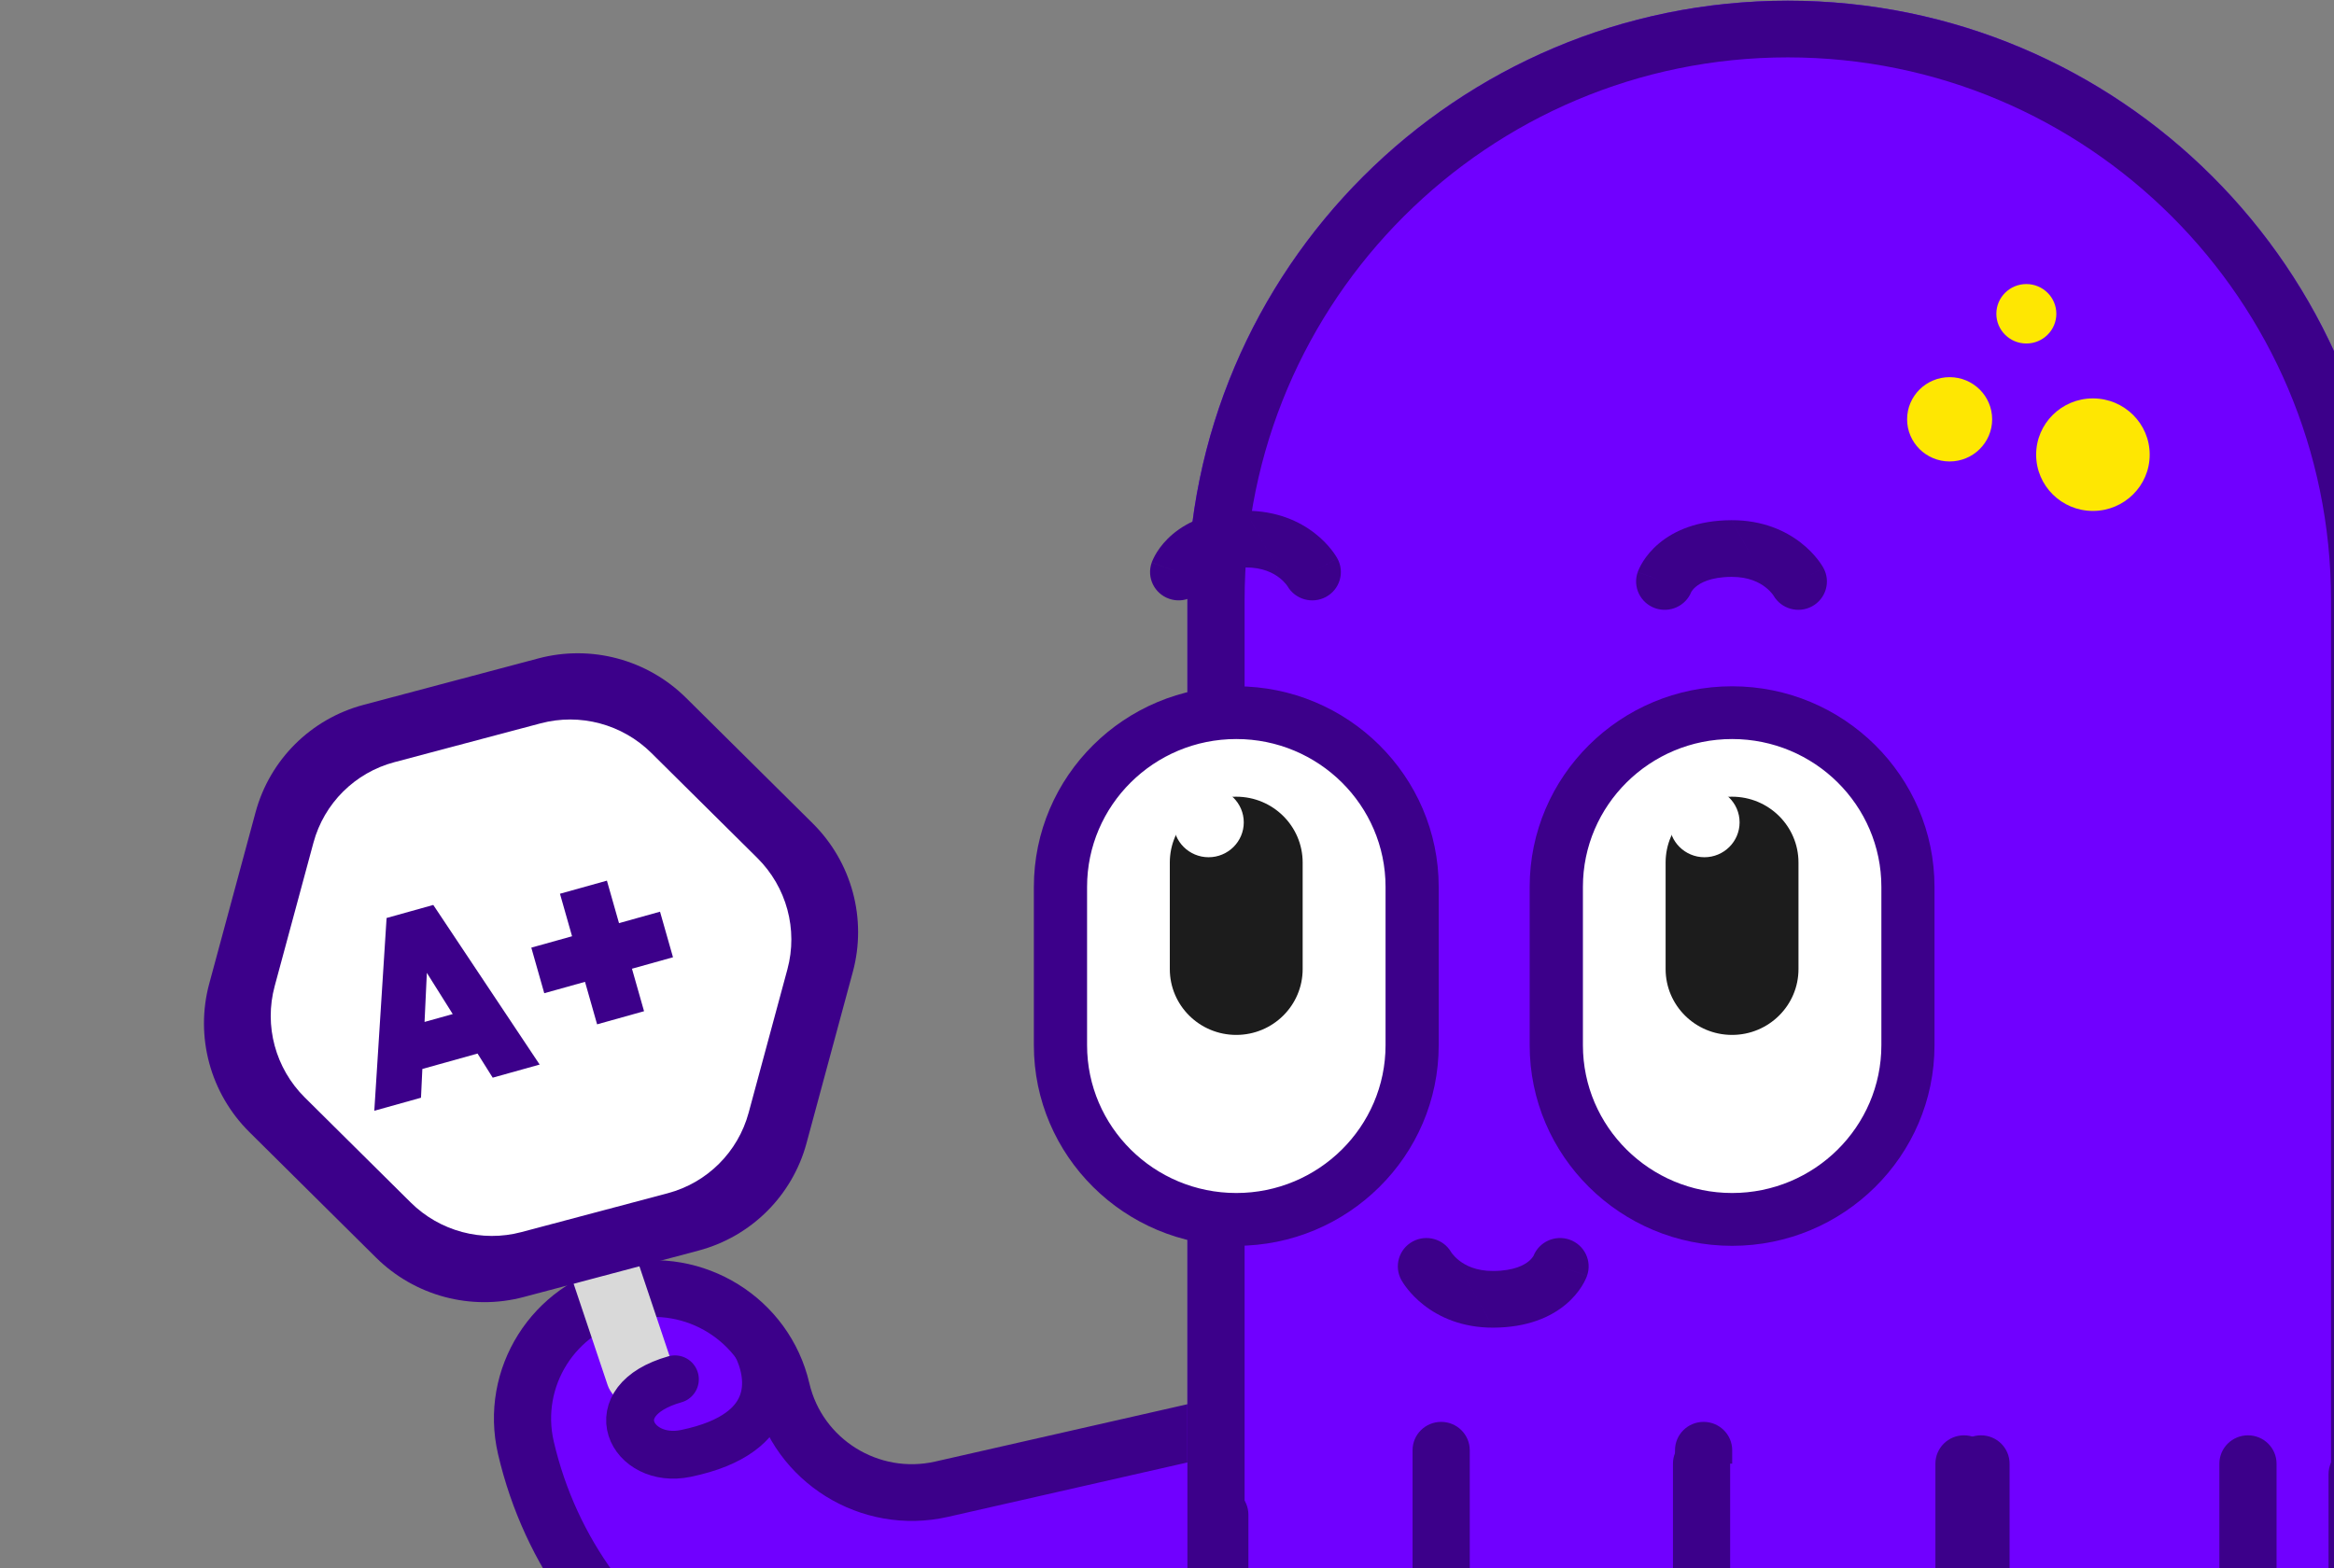<svg width="122" height="82" viewBox="0 0 122 82" fill="none" xmlns="http://www.w3.org/2000/svg">
<rect x="0" y="0" width="122" height="82" fill="#808080" stroke="none"/>
<path d="M76.568 85.615L52.299 91.132C41.183 93.659 30.053 86.735 27.487 75.697C26.636 72.033 28.936 68.383 32.627 67.544C36.318 66.705 39.998 68.995 40.85 72.66C41.715 76.382 45.467 78.716 49.216 77.864L73.484 72.347" fill="#7000FF"/>
<path fill-rule="evenodd" clip-rule="evenodd" d="M74.941 72.017C74.755 71.219 73.953 70.719 73.149 70.902L48.881 76.419C45.937 77.088 42.987 75.253 42.307 72.33C41.27 67.867 36.787 65.078 32.293 66.1C27.798 67.122 24.996 71.566 26.033 76.029C28.784 87.865 40.716 95.287 52.636 92.578L76.905 87.061L76.233 84.17L51.965 89.687C41.652 92.031 31.324 85.607 28.945 75.367C28.279 72.501 30.078 69.647 32.964 68.991C35.851 68.335 38.73 70.125 39.396 72.992C40.446 77.512 45 80.345 49.553 79.31L73.821 73.793C74.625 73.61 75.126 72.815 74.941 72.017Z" fill="#3C008A"/>
<rect width="3.551" height="12.867" rx="1.775" transform="matrix(0.95 -0.313 0.318 0.948 28.237 61.914)" fill="#D9D9D9"/>
<path d="M39.543 70.357C40.254 71.766 40.964 74.937 35.844 75.994C33.004 76.58 31.298 73.246 35.278 72.118" stroke="#3C008A" stroke-width="2.5" stroke-linecap="round"/>
<path d="M42.479 43.048C44.526 45.077 45.327 48.043 44.578 50.815L42.157 59.773C41.415 62.518 39.264 64.657 36.511 65.388L27.373 67.816C24.62 68.547 21.679 67.761 19.652 65.751L13.037 59.193C10.99 57.164 10.188 54.199 10.938 51.427L13.359 42.468C14.101 39.723 16.251 37.584 19.005 36.853L28.142 34.425C30.896 33.694 33.837 34.48 35.863 36.49L42.479 43.048Z" fill="#3C008A"/>
<path d="M39.584 44.858C41.119 46.379 41.72 48.603 41.158 50.682L39.132 58.18C38.575 60.239 36.962 61.843 34.897 62.391L27.259 64.42C25.194 64.969 22.988 64.379 21.468 62.872L15.932 57.383C14.397 55.861 13.796 53.637 14.358 51.559L16.384 44.061C16.94 42.002 18.553 40.398 20.618 39.85L28.256 37.821C30.321 37.272 32.527 37.862 34.047 39.369L39.584 44.858Z" fill="white"/>
<path d="M20.76 53.832L24.603 52.759L25.242 55.008L21.399 56.081L20.76 53.832ZM19.565 58.077L20.207 47.998L22.648 47.316L28.208 55.662L25.754 56.347L21.42 49.447L22.391 49.176L22.006 57.395L19.565 58.077ZM31.211 53.558L29.27 46.73L31.724 46.045L33.665 52.872L31.211 53.558ZM28.449 51.931L27.772 49.548L34.5 47.668L35.178 50.051L28.449 51.931Z" fill="#3C008A"/>
<path d="M74.8 76.529V101.228C74.8 112.541 84.084 121.744 95.496 121.744C99.285 121.744 102.355 118.701 102.355 114.945C102.355 111.189 99.285 108.145 95.496 108.145C91.648 108.145 88.518 105.042 88.518 101.228V76.529" fill="#7000FF"/>
<path fill-rule="evenodd" clip-rule="evenodd" d="M74.801 75.047C75.626 75.047 76.296 75.711 76.296 76.529V101.227C76.296 111.723 84.91 120.263 95.497 120.263C98.46 120.263 100.861 117.882 100.861 114.945C100.861 112.007 98.46 109.626 95.497 109.626C90.823 109.626 87.025 105.861 87.025 101.227V76.529C87.025 75.711 87.694 75.047 88.519 75.047C89.344 75.047 90.013 75.711 90.013 76.529V101.227C90.013 104.224 92.474 106.663 95.497 106.663C100.111 106.663 103.85 110.37 103.85 114.945C103.85 119.519 100.111 123.226 95.497 123.226C83.26 123.226 73.307 113.359 73.307 101.227V76.529C73.307 75.711 73.976 75.047 74.801 75.047Z" fill="#3C008A"/>
<path d="M93.449 0.037C76.128 0.037 62.067 14.079 62.067 31.377V85.967H124.834L124.834 31.381C124.834 14.083 110.77 0.037 93.449 0.037Z" fill="#7000FF"/>
<path fill-rule="evenodd" clip-rule="evenodd" d="M65.056 31.377C65.056 15.695 77.8 3 93.449 3C109.098 3 121.845 15.699 121.845 31.381V83.004H65.056V31.377ZM62.067 31.377C62.067 14.079 76.128 0.037 93.449 0.037C110.77 0.037 124.834 14.083 124.834 31.381V85.967H62.067V31.377Z" fill="#3C008A"/>
<path d="M64.619 63.164C69.354 63.164 73.209 59.346 73.209 54.651V46.374C73.209 41.68 69.358 37.858 64.619 37.858C59.88 37.858 56.033 41.676 56.033 46.374V54.651C56.033 59.346 59.884 63.164 64.619 63.164Z" fill="white"/>
<path fill-rule="evenodd" clip-rule="evenodd" d="M64.62 65.139C70.454 65.139 75.202 60.438 75.202 54.652V46.374C75.202 40.59 70.46 35.883 64.62 35.883C58.779 35.883 54.041 40.586 54.041 46.374V54.652C54.041 60.437 58.784 65.139 64.62 65.139ZM73.21 54.652C73.21 59.346 69.355 63.164 64.62 63.164C59.885 63.164 56.033 59.346 56.033 54.652V46.374C56.033 41.676 59.88 37.858 64.62 37.858C69.359 37.858 73.21 41.68 73.21 46.374V54.652Z" fill="#3C008A"/>
<path d="M64.619 38.641C60.318 38.641 56.822 42.11 56.822 46.37V54.648C56.822 58.912 60.322 62.377 64.623 62.377C68.924 62.377 72.424 58.908 72.424 54.648V46.37C72.424 42.106 68.924 38.641 64.623 38.641M64.623 37.076C69.8 37.076 74.002 41.238 74.002 46.37V54.648C74.002 59.784 69.804 63.942 64.623 63.942C59.446 63.942 55.248 59.78 55.248 54.648V46.37C55.248 41.234 59.446 37.076 64.623 37.076Z" fill="#3C008A"/>
<path d="M61.147 45.099C61.147 43.197 62.701 41.656 64.619 41.656C66.537 41.656 68.091 43.197 68.091 45.099V50.669C68.091 52.57 66.537 54.111 64.619 54.111C62.701 54.111 61.147 52.57 61.147 50.669V45.099Z" fill="#1C1C1C"/>
<path d="M61.336 42.998C61.336 41.993 62.16 41.175 63.174 41.175C64.188 41.175 65.013 41.993 65.013 42.998C65.013 44.004 64.188 44.821 63.174 44.821C62.16 44.821 61.336 44.004 61.336 42.998Z" fill="white"/>
<path d="M90.538 63.164C95.273 63.164 99.128 59.346 99.128 54.651V46.374C99.128 41.68 95.277 37.858 90.538 37.858C85.799 37.858 81.951 41.676 81.951 46.374V54.651C81.951 59.346 85.803 63.164 90.538 63.164Z" fill="white"/>
<path fill-rule="evenodd" clip-rule="evenodd" d="M90.536 65.139C96.37 65.139 101.118 60.438 101.118 54.652V46.374C101.118 40.59 96.376 35.883 90.536 35.883C84.695 35.883 79.957 40.586 79.957 46.374V54.652C79.957 60.437 84.7 65.139 90.536 65.139ZM99.126 54.652C99.126 59.346 95.271 63.164 90.536 63.164C85.8 63.164 81.949 59.346 81.949 54.652V46.374C81.949 41.676 85.797 37.858 90.536 37.858C95.275 37.858 99.126 41.68 99.126 46.374V54.652Z" fill="#3C008A"/>
<path d="M90.537 38.641C86.236 38.641 82.74 42.11 82.74 46.37V54.648C82.74 58.912 86.24 62.377 90.54 62.377C94.841 62.377 98.341 58.908 98.341 54.648V46.37C98.341 42.106 94.841 38.641 90.54 38.641M90.54 37.076C95.717 37.076 99.92 41.238 99.92 46.37V54.648C99.92 59.784 95.721 63.942 90.54 63.942C85.364 63.942 81.165 59.78 81.165 54.648V46.37C81.165 41.234 85.364 37.076 90.54 37.076Z" fill="#3C008A"/>
<path d="M87.063 45.099C87.063 43.197 88.618 41.656 90.535 41.656C92.453 41.656 94.008 43.197 94.008 45.099V50.669C94.008 52.57 92.453 54.111 90.535 54.111C88.618 54.111 87.063 52.57 87.063 50.669V45.099Z" fill="#1C1C1C"/>
<path d="M87.253 42.998C87.253 41.993 88.078 41.175 89.092 41.175C90.106 41.175 90.93 41.993 90.93 42.998C90.93 44.004 90.106 44.821 89.092 44.821C88.078 44.821 87.253 44.004 87.253 42.998Z" fill="white"/>
<path d="M109.399 26.714C107.76 26.714 106.431 25.397 106.431 23.773C106.431 22.148 107.76 20.831 109.399 20.831C111.037 20.831 112.366 22.148 112.366 23.773C112.366 25.397 111.037 26.714 109.399 26.714Z" fill="#FEE702"/>
<path d="M101.908 24.127C100.681 24.127 99.686 23.14 99.686 21.924C99.686 20.707 100.681 19.72 101.908 19.72C103.136 19.72 104.131 20.707 104.131 21.924C104.131 23.14 103.136 24.127 101.908 24.127Z" fill="#FEE702"/>
<path d="M105.919 17.96C105.053 17.96 104.351 17.264 104.351 16.406C104.351 15.548 105.053 14.852 105.919 14.852C106.784 14.852 107.486 15.548 107.486 16.406C107.486 17.264 106.784 17.96 105.919 17.96Z" fill="#FEE702"/>
<path fill-rule="evenodd" clip-rule="evenodd" d="M67.297 30.646C67.701 31.345 68.596 31.597 69.311 31.209C70.035 30.817 70.301 29.916 69.905 29.198L68.594 29.909C69.905 29.198 69.904 29.198 69.904 29.197L69.903 29.195L69.901 29.192L69.898 29.186L69.889 29.17C69.883 29.159 69.875 29.146 69.866 29.132C69.849 29.103 69.827 29.068 69.8 29.027C69.747 28.945 69.673 28.84 69.578 28.721C69.388 28.482 69.107 28.178 68.72 27.878C67.932 27.265 66.739 26.699 65.096 26.705M67.297 30.646C67.297 30.645 67.296 30.644 67.295 30.643C67.287 30.63 67.266 30.599 67.232 30.557C67.163 30.471 67.047 30.342 66.877 30.21C66.554 29.959 66.001 29.665 65.108 29.669L65.107 29.669C63.987 29.672 63.461 29.997 63.238 30.184C63.114 30.287 63.045 30.381 63.014 30.431C63.006 30.444 63 30.454 62.997 30.46C62.701 31.193 61.872 31.571 61.114 31.307C60.335 31.036 59.926 30.19 60.199 29.418L61.609 29.909C60.199 29.418 60.2 29.417 60.2 29.416L60.201 29.414L60.202 29.41L60.206 29.4L60.213 29.38C60.219 29.366 60.225 29.349 60.233 29.331C60.247 29.296 60.266 29.253 60.289 29.205C60.334 29.108 60.398 28.988 60.484 28.853C60.657 28.581 60.92 28.246 61.309 27.92C62.11 27.249 63.33 26.712 65.095 26.705" fill="#3C008A"/>
<path fill-rule="evenodd" clip-rule="evenodd" d="M92.703 31.14C93.107 31.838 94.001 32.091 94.717 31.703C95.441 31.31 95.707 30.41 95.311 29.692L94 30.403C95.311 29.692 95.31 29.691 95.31 29.691L95.309 29.689L95.308 29.686L95.304 29.679L95.295 29.664C95.289 29.653 95.281 29.64 95.272 29.626C95.255 29.597 95.233 29.561 95.206 29.52C95.153 29.439 95.079 29.334 94.984 29.214C94.794 28.976 94.513 28.672 94.126 28.372C93.338 27.759 92.144 27.192 90.502 27.199M92.703 31.14C92.703 31.139 92.702 31.138 92.701 31.137C92.693 31.124 92.672 31.093 92.638 31.05C92.569 30.964 92.453 30.836 92.283 30.704C91.96 30.453 91.407 30.159 90.513 30.162L90.513 30.162C89.393 30.166 88.867 30.49 88.644 30.677C88.52 30.781 88.451 30.875 88.42 30.924C88.412 30.938 88.406 30.948 88.403 30.954C88.107 31.687 87.278 32.065 86.519 31.801C85.741 31.529 85.332 30.684 85.605 29.912L87.015 30.403C85.605 29.912 85.606 29.911 85.606 29.91L85.607 29.907L85.608 29.903L85.612 29.894L85.619 29.874C85.625 29.859 85.631 29.843 85.638 29.825C85.653 29.789 85.672 29.747 85.695 29.698C85.74 29.602 85.804 29.482 85.89 29.346C86.063 29.075 86.326 28.74 86.715 28.414C87.516 27.742 88.736 27.206 90.501 27.199" fill="#3C008A"/>
<path fill-rule="evenodd" clip-rule="evenodd" d="M75.857 65.476C75.454 64.778 74.559 64.525 73.843 64.913C73.119 65.306 72.853 66.206 73.249 66.924L74.561 66.213C73.249 66.924 73.25 66.925 73.25 66.925L73.251 66.927L73.253 66.93L73.257 66.937L73.265 66.952C73.272 66.963 73.279 66.976 73.288 66.99C73.305 67.019 73.327 67.055 73.354 67.096C73.408 67.177 73.481 67.282 73.577 67.402C73.766 67.64 74.047 67.944 74.434 68.244C75.222 68.857 76.416 69.424 78.058 69.417M75.857 65.476C75.858 65.477 75.858 65.478 75.859 65.479C75.868 65.492 75.888 65.523 75.922 65.566C75.991 65.652 76.108 65.78 76.277 65.912C76.6 66.163 77.153 66.457 78.047 66.454L78.047 66.454C79.167 66.45 79.693 66.126 79.916 65.939C80.04 65.835 80.109 65.741 80.14 65.692C80.149 65.678 80.154 65.668 80.158 65.662C80.453 64.929 81.282 64.551 82.041 64.815C82.819 65.087 83.229 65.932 82.955 66.704L81.545 66.213C82.955 66.704 82.955 66.705 82.954 66.706L82.954 66.708L82.952 66.713L82.949 66.722L82.941 66.742C82.935 66.757 82.929 66.773 82.922 66.791C82.907 66.827 82.888 66.869 82.865 66.918C82.82 67.014 82.756 67.134 82.67 67.27C82.498 67.541 82.234 67.876 81.846 68.202C81.044 68.873 79.824 69.41 78.059 69.417" fill="#3C008A"/>
<path d="M77.478 79.197V103.895C77.478 115.209 68.195 124.412 56.783 124.412C52.994 124.412 49.924 121.369 49.924 117.612C49.924 113.856 52.994 110.813 56.783 110.813C60.631 110.813 63.761 107.71 63.761 103.895V79.197" fill="#7000FF"/>
<path fill-rule="evenodd" clip-rule="evenodd" d="M77.478 77.715C76.653 77.715 75.984 78.379 75.984 79.197V103.895C75.984 114.391 67.369 122.931 56.783 122.931C53.819 122.931 51.418 120.55 51.418 117.613C51.418 114.675 53.819 112.294 56.783 112.294C61.456 112.294 65.255 108.529 65.255 103.895V79.197C65.255 78.379 64.585 77.715 63.76 77.715C62.935 77.715 62.266 78.379 62.266 79.197V103.895C62.266 106.892 59.805 109.331 56.783 109.331C52.168 109.331 48.429 113.038 48.429 117.613C48.429 122.187 52.168 125.894 56.783 125.894C69.02 125.894 78.972 116.027 78.972 103.895V79.197C78.972 78.379 78.303 77.715 77.478 77.715Z" fill="#3C008A"/>
<path d="M89.049 75.826V100.524C89.049 111.838 79.765 121.041 68.353 121.041C64.565 121.041 61.495 117.997 61.495 114.241C61.495 110.485 64.565 107.442 68.353 107.442C72.202 107.442 75.331 104.339 75.331 100.524V75.826" fill="#7000FF"/>
<path fill-rule="evenodd" clip-rule="evenodd" d="M89.048 74.344C88.223 74.344 87.554 75.007 87.554 75.825V100.524C87.554 111.019 78.939 119.559 68.353 119.559C65.389 119.559 62.988 117.179 62.988 114.241C62.988 111.303 65.389 108.923 68.353 108.923C73.026 108.923 76.825 105.157 76.825 100.524V75.825C76.825 75.007 76.156 74.344 75.33 74.344C74.505 74.344 73.836 75.007 73.836 75.825V100.524C73.836 103.521 71.375 105.96 68.353 105.96C63.738 105.96 59.999 109.667 59.999 114.241C59.999 118.815 63.738 122.522 68.353 122.522C80.59 122.522 90.543 112.655 90.543 100.524V75.825C90.543 75.007 89.873 74.344 89.048 74.344Z" fill="#3C008A"/>
<path d="M109.253 77.078V102.202C109.253 113.709 118.697 123.071 130.308 123.071C134.163 123.071 137.285 119.976 137.285 116.154C137.285 112.332 134.163 109.237 130.308 109.237C126.393 109.237 123.208 106.079 123.208 102.202V77.078" fill="#7000FF"/>
<path fill-rule="evenodd" clip-rule="evenodd" d="M123.209 75.596C122.384 75.596 121.715 76.26 121.715 77.078V102.202C121.715 106.898 125.57 110.718 130.309 110.718C133.339 110.718 135.792 113.15 135.792 116.154C135.792 119.158 133.339 121.59 130.309 121.59C119.523 121.59 110.748 112.89 110.748 102.202V77.078H107.76V102.202C107.76 114.527 117.873 124.553 130.309 124.553C134.989 124.553 138.781 120.794 138.781 116.154C138.781 111.514 134.989 107.755 130.309 107.755C127.219 107.755 124.704 105.26 124.704 102.202V77.078C124.704 76.26 124.035 75.596 123.209 75.596Z" fill="#3C008A"/>
<path d="M103.547 76.529V101.653C103.547 113.16 112.991 122.522 124.602 122.522C128.457 122.522 131.58 119.427 131.58 115.605C131.58 111.783 128.457 108.688 124.602 108.688C120.688 108.688 117.502 105.53 117.502 101.653V76.529" fill="#7000FF"/>
<path fill-rule="evenodd" clip-rule="evenodd" d="M117.503 75.047C116.678 75.047 116.008 75.711 116.008 76.529V101.653C116.008 106.349 119.863 110.169 124.603 110.169C127.632 110.169 130.086 112.602 130.086 115.605C130.086 118.609 127.632 121.041 124.603 121.041C113.817 121.041 105.042 112.341 105.042 101.653V76.529C105.042 75.711 104.373 75.047 103.548 75.047C102.722 75.047 102.053 75.711 102.053 76.529V101.653C102.053 113.978 112.167 124.004 124.603 124.004C129.283 124.004 133.075 120.245 133.075 115.605C133.075 110.965 129.283 107.206 124.603 107.206C121.513 107.206 118.997 104.711 118.997 101.653V76.529C118.997 75.711 118.328 75.047 117.503 75.047Z" fill="#3C008A"/>
<path d="M88.941 76.529V101.228C88.941 112.541 98.224 121.744 109.636 121.744C113.425 121.744 116.495 118.701 116.495 114.945C116.495 111.189 113.425 108.145 109.636 108.145C105.788 108.145 102.658 105.042 102.658 101.228V76.529" fill="#7000FF"/>
<path fill-rule="evenodd" clip-rule="evenodd" d="M88.941 75.047C89.767 75.047 90.436 75.711 90.436 76.529V101.227C90.436 111.723 99.05 120.263 109.637 120.263C112.6 120.263 115.001 117.882 115.001 114.945C115.001 112.007 112.6 109.626 109.637 109.626C104.963 109.626 101.165 105.861 101.165 101.227V76.529C101.165 75.711 101.834 75.047 102.659 75.047C103.485 75.047 104.154 75.711 104.154 76.529V101.227C104.154 104.224 106.614 106.663 109.637 106.663C114.251 106.663 117.99 110.37 117.99 114.945C117.99 119.519 114.251 123.226 109.637 123.226C97.4 123.226 87.447 113.359 87.447 101.227V76.529C87.447 75.711 88.116 75.047 88.941 75.047Z" fill="#3C008A"/>
</svg>
